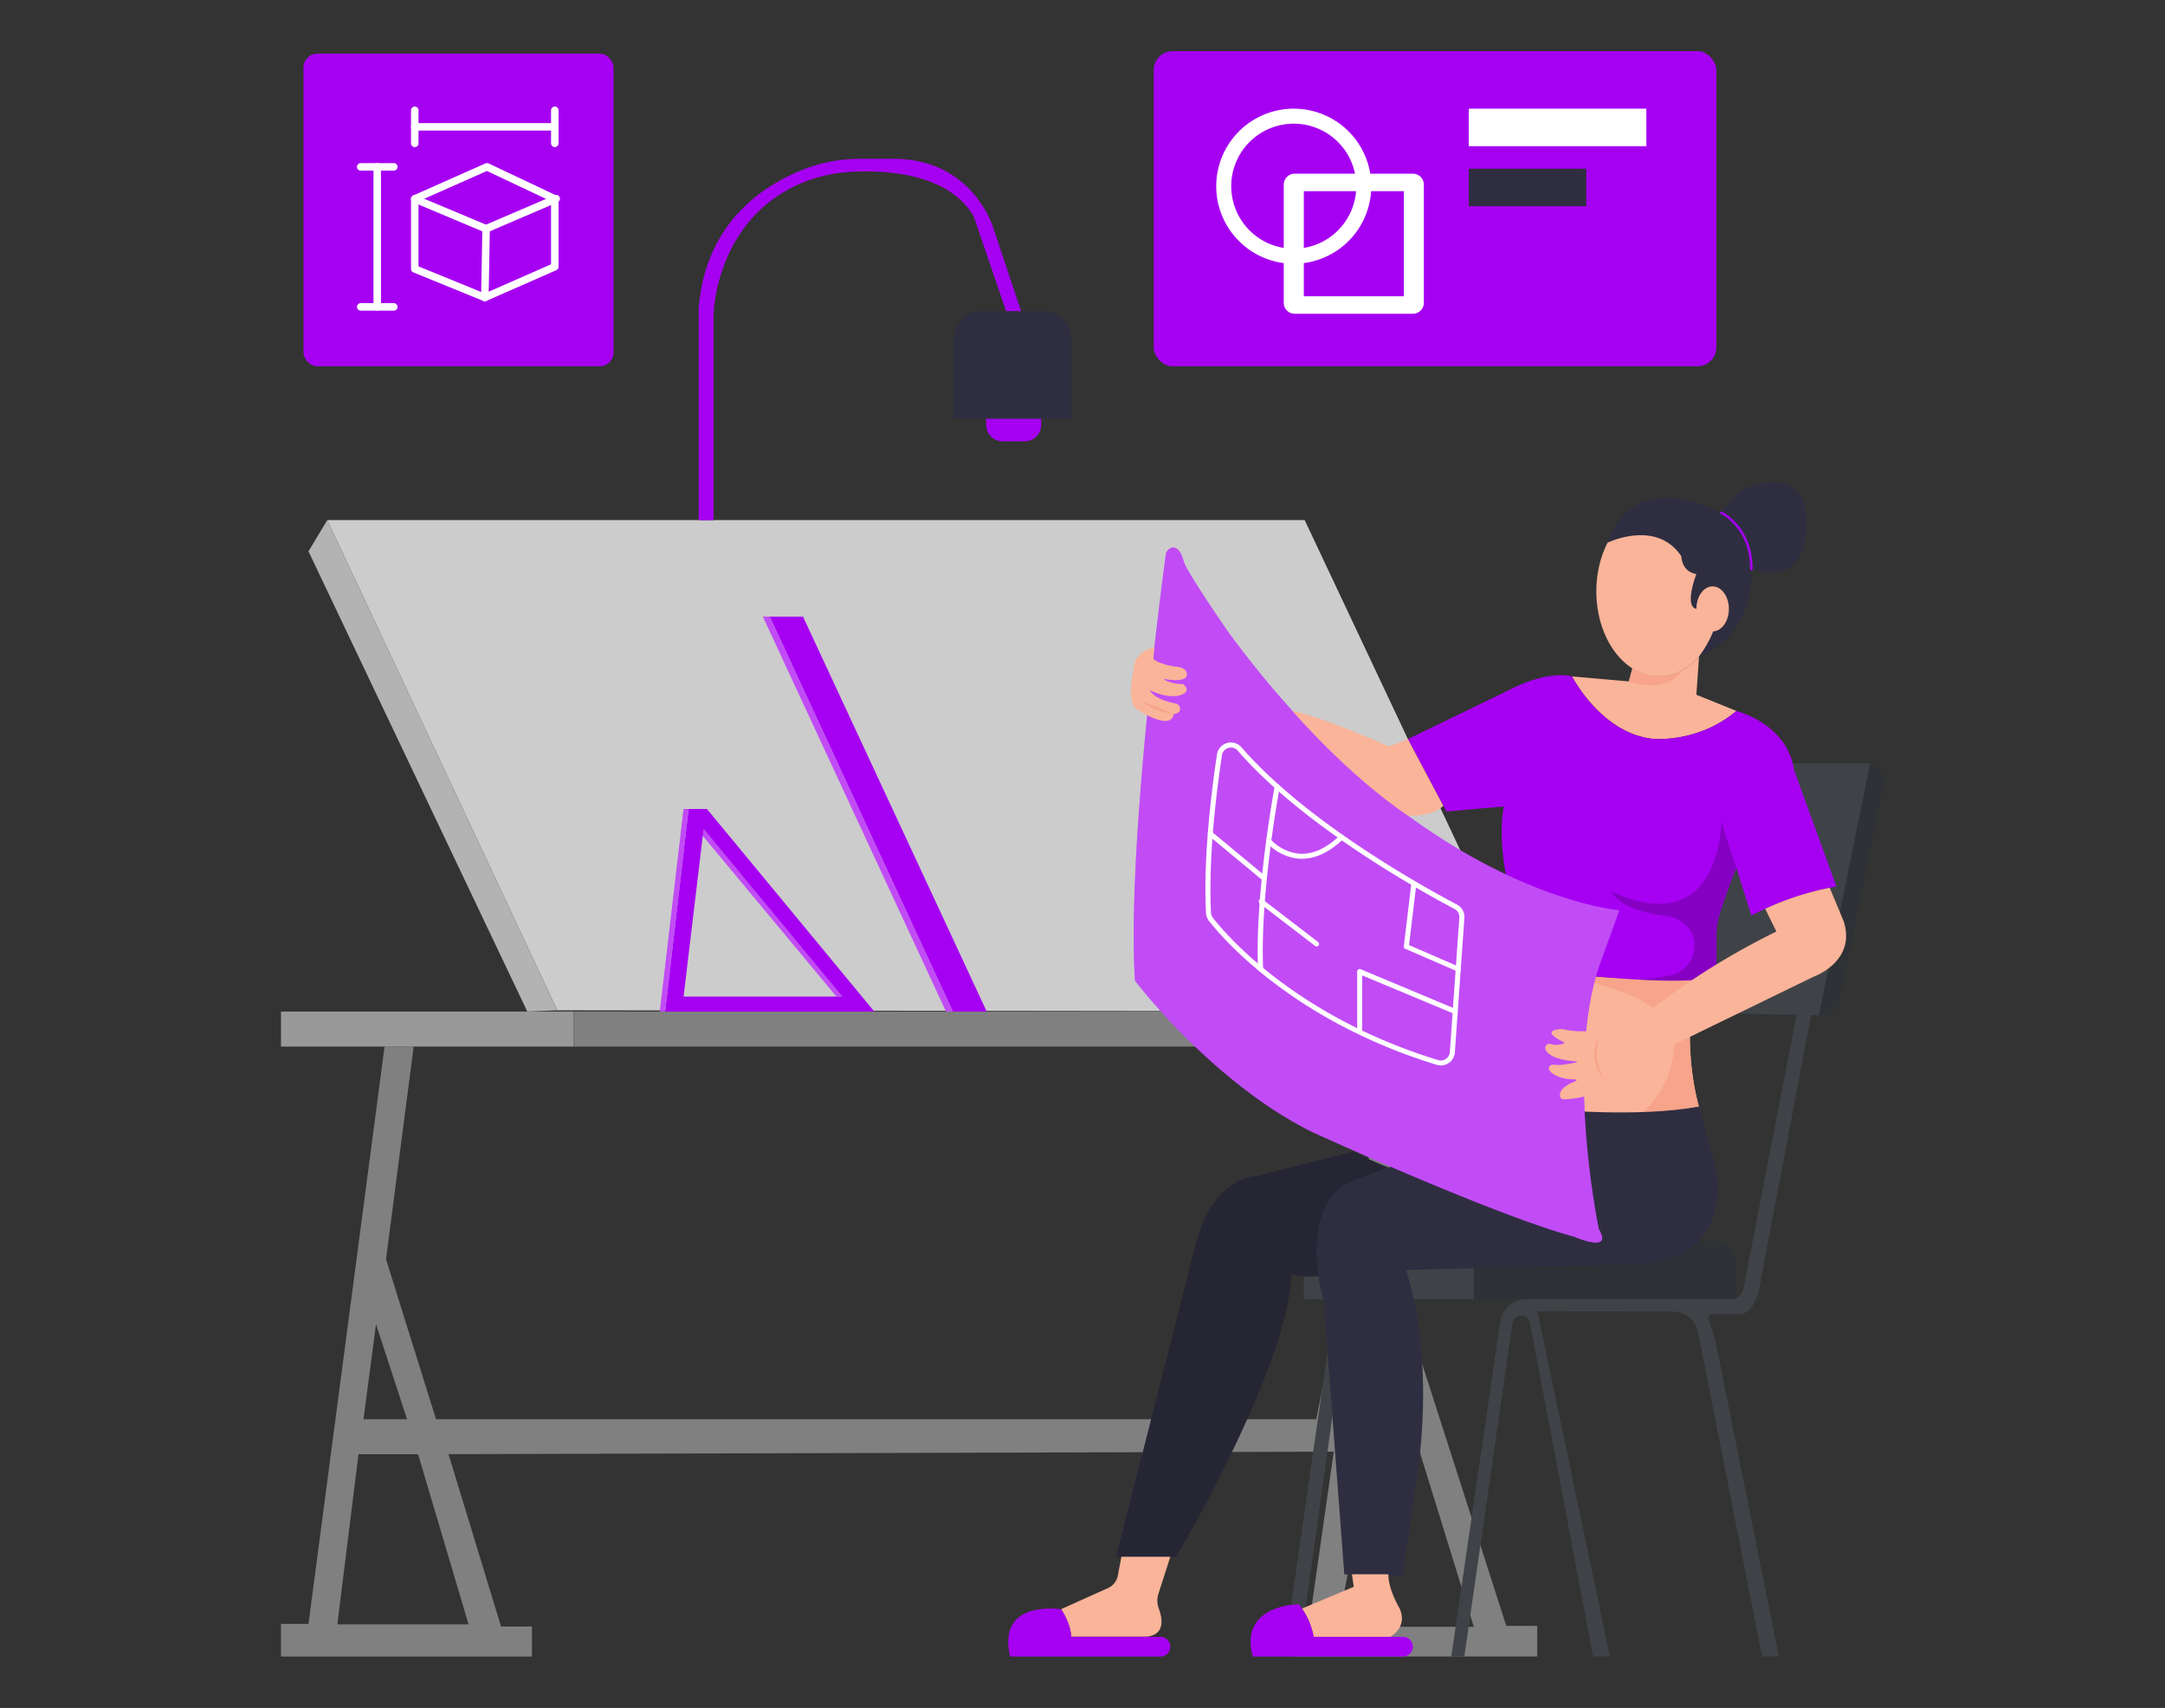  <!DOCTYPE svg PUBLIC "-//W3C//DTD SVG 1.1//EN" "http://www.w3.org/Graphics/SVG/1.1/DTD/svg11.dtd">
<svg xmlns="http://www.w3.org/2000/svg" width="865.76" height="682.89" viewBox="0 0 865.76 682.89">
<rect x="0" y="0" width="865.76" height="682.89" fill="#333333" stroke="none"/>
<defs>
<style xmlns="http://www.w3.org/1999/xhtml">*, ::after, ::before { box-sizing: border-box; }
img, svg { vertical-align: middle; }
</style>
<style xmlns="http://www.w3.org/1999/xhtml">*, body, html { -webkit-font-smoothing: antialiased; }
img, svg { max-width: 100%; }
</style>
</defs>
<polygon points="130.86 207.95 222.86 403.95 614.36 404.45 521.73 207.95 130.86 207.95" fill="#ccc"/>
<polygon points="130.86 207.95 123.36 220.45 210.86 404.45 222.86 403.95 130.86 207.95" fill="#b3b3b3"/>
<polygon points="281.36 331.45 280.86 333.95 334.5 398.45 336.8 398.45 281.36 331.45" fill="#a600f2" data-primary="true"/>
<polygon points="281.36 331.45 280.86 333.95 334.5 398.45 336.8 398.45 281.36 331.45" fill="#fff" opacity="0.3"/>
<path d="M602.36,650.09l-50-155.64,15-76H556.29l-29.93,149h-352l-20-64,11.07-85H153.78L123.36,649.28h-11v13.06H212.72v-12H200.36l-21-68.92,354-1-10,70h-10v11.89H614.72V650.09Zm-452-120.64,12.41,38H145.36Zm37,120H134.9l8.46-68h23.83Zm347.63,1,20.37-110,34,110Z" fill="gray"/>
<polygon points="533.91 519.45 513.36 662.45 519.36 662.45 539.36 519.45 533.91 519.45" fill="#3f4347"/>
<rect x="521.36" y="496.45" width="68" height="23" fill="#3f4347"/>
<path d="M541.36,460.45l-40,10s-17,0-24,30l-31,122h24s45-76,46-113a31.14,31.14,0,0,0,10.88.77l34.94-40.7S548.36,464.45,541.36,460.45Z" fill="#2f2e41" data-secondary="true"/>
<path d="M541.36,460.45l-40,10s-17,0-24,30l-31,122h24s45-76,46-113a31.14,31.14,0,0,0,10.88.77l34.94-40.7S548.36,464.45,541.36,460.45Z" opacity="0.2"/>
<path d="M589.36,496.45h96.93a8.07,8.07,0,0,1,8.07,8.07v14.93a0,0,0,0,1,0,0h-105a0,0,0,0,1,0,0v-23A0,0,0,0,1,589.36,496.45Z" fill="#2e3135"/>
<path d="M713.82,305.45h33.06a6.52,6.52,0,0,1,6.39,7.82l-17.84,87.66a6.51,6.51,0,0,1-6.52,5.22l-70.55-1.42,43-99.28Z" fill="#2e3135"/>
<polygon points="706.82 305.16 747.86 305.16 727.34 405.98 651.36 404.45 694.36 305.16 706.82 305.16" fill="#3f4347"/>
<path d="M679.36,442.45a184.78,184.78,0,0,1-23.3,3h0c-11,.76-24.49.7-36.69-2,0,0,0-48.89-8-56,0,0,0,0,0,0h0l.14,0,.2,0c.82.13,2.86.45,5.8.87l.48.07c17.82,1.49,40.39,5.13,59.67,3.35C677.71,391.81,672.36,416.45,679.36,442.45Z" fill="#f9b499"/>
<path d="M669.45,415.62a11.91,11.91,0,0,0-.51-3.14c-4.63-14.44-33.21-20.17-50.9-24,12.44,2.71,47.32,3,59.67,3.35,0,0-5.35,24.64,1.65,50.64a184.78,184.78,0,0,1-23.3,3A37.26,37.26,0,0,0,669.45,415.62Z" fill="#f7a48b"/>
<rect x="112.36" y="404.45" width="117" height="14" fill="#999"/>
<rect x="229.36" y="404.45" width="385" height="14" fill="gray"/>
<path d="M282.7,323.45h-7.34l-9.39,81h83.66Zm-1.34,8,55.44,67H273.36Z" fill="#a600f2" data-primary="true"/>
<polygon points="275.36 323.45 273.36 323.45 263.86 404.45 265.97 404.45 275.36 323.45" fill="#a600f2" data-primary="true"/>
<polygon points="275.36 323.45 273.36 323.45 263.86 404.45 265.97 404.45 275.36 323.45" fill="#fff" opacity="0.3"/>
<polygon points="307.8 246.54 381.04 404.45 394.58 404.45 321.11 246.54 307.8 246.54" fill="#a600f2" data-primary="true"/>
<polygon points="307.8 246.54 305.08 246.54 378.33 404.45 381.04 404.45 307.8 246.54" fill="#a600f2" data-primary="true"/>
<polygon points="307.8 246.54 305.08 246.54 378.33 404.45 381.04 404.45 307.8 246.54" fill="#fff" opacity="0.3"/>
<path d="M285.38,208v-82.7s.8-37.33,34.8-51.95a61,61,0,0,1,21.49-4.7c13.46-.59,37.8.9,47.69,17.85l13,38h6l-11-33s-8-28-40-28H344a61.35,61.35,0,0,0-21.83,3.92c-16,6.09-40.14,21-42.78,56.08V208Z" fill="#a600f2" data-primary="true"/>
<path d="M394.36,163.45h22a0,0,0,0,1,0,0v6.43a6.57,6.57,0,0,1-6.57,6.57h-8.86a6.57,6.57,0,0,1-6.57-6.57v-6.43A0,0,0,0,1,394.36,163.45Z" fill="#a600f2" data-primary="true"/>
<path d="M694.36,284.24c-15,12.8-33,11.21-33,11.21-21-2-32.71-25-32.71-25l22.71,2,1.42-5.19a19.53,19.53,0,0,0,10.58,3.19c6.11,0,11.73-3,16.07-7.95l-1.07,15.27Z" fill="#f9b499"/>
<path d="M651.36,272.45s14.41,5.69,21.7-4.66c0,0-8.86,6.28-20.28-.53Z" fill="#f7a48b"/>
<path d="M734.36,354.45c-18,3-34,11.59-34,11.59l-6-19,0,.09c-1.94,4.27-4.69,12.32-6.4,17.49a31.21,31.21,0,0,0-1.56,9.77v16.07c-6.19,1.93-18.81,1.92-32,1.18-20.86-1.17-43-4.18-43-4.18,1-9-8-32-8-32-5-21-2-33-2-33l-23,2L563,295.51l39.35-19.06c17-9,26.29-6,26.29-6s11.71,23,32.71,25c0,0,18,1.59,33-11.21,22,6.79,23,23.38,23,23.38Z" fill="#a600f2" data-primary="true"/>
<path d="M694.32,347.12c-1.94,4.27-4.69,12.32-6.4,17.49a31.21,31.21,0,0,0-1.56,9.77v16.07c-6.19,1.93-18.81,1.92-32,1.18A85.42,85.42,0,0,0,667.86,390a12.27,12.27,0,0,0,9.66-13.87,11.34,11.34,0,0,0-3.89-6.74,13.79,13.79,0,0,0-7.38-3.14c-19.09-2.31-21.89-9.77-21.89-9.77,44,20,44-28,44-28Z" opacity="0.2"/>
<path d="M611.42,387.46l.14,0-.17,0Z" fill="none" stroke="red" stroke-miterlimit="10"/>
<path d="M679.36,442.45s5,18,7,25c0,0,8,38-34,38l-90.18,2.33S574.86,541,565.86,596l-5,34-23.29-.5-8.21-109s-12-40,13-49l77-28S654.86,447,679.36,442.45Z" fill="#2f2e41" data-secondary="true"/>
<path d="M466.16,221.9c-1.82,13.56-15.57,118.46-12.3,170.19,0,0,30.5,40.36,70.5,60.36,0,0,72,33,105,42,0,0,16,7,10-3,0,0-14.31-68,1.34-108.5l6.87-19s-79.93-6.5-156.57-111.5c0,0-16.64-24-17.64-28,0,0-1.48-6.68-5.09-5.34A3.43,3.43,0,0,0,466.16,221.9Z" fill="#a600f2" data-primary="true"/>
<path d="M466.16,221.9c-1.82,13.56-15.57,118.46-12.3,170.19,0,0,30.5,40.36,70.5,60.36,0,0,72,33,105,42,0,0,16,7,10-3,0,0-14.31-68,1.34-108.5l6.87-19s-79.93-6.5-156.57-111.5c0,0-16.64-24-17.64-28,0,0-1.48-6.68-5.09-5.34A3.43,3.43,0,0,0,466.16,221.9Z" fill="#fff" opacity="0.3"/>
<path d="M516.77,284.16s21.89,25.61,46.24,41.95c0,0,9,.87,14.16-3.9L563,295.51l-7.65,2.94S532.18,287.87,516.77,284.16Z" fill="#f9b499"/>
<path d="M461.63,258.87s-8.27,1.25-8.27,8.91c0,0-3.63,14.09,2.18,16.38,0,0,12.82,8.29,13.82,1.29,0,0,2.51,0,2.56-2a2.29,2.29,0,0,0-1.94-2.23c-2.66-.48-8.38-1.9-10.21-5.3,0,0,6.71,3.59,12.15,2.06,0,0,5-1.31,1.21-4.43,0,0-5.77-.11-7.77-2.11,0,0,10.37,2.14,9.18-2.43,0,0-.14-2-4.19-2.46a25.36,25.36,0,0,1-6.16-1.45c-1.64-.63-3.12-1.41-3-2.11Z" fill="#f9b499"/>
<path d="M469.36,285.45a27.58,27.58,0,0,1-13-5c4.45,1.41,8.65,3.25,13,5Z" fill="#f7a48b"/>
<path d="M576.16,426a5.77,5.77,0,0,1-1.64-.25c-57.75-17.69-86-51-91.06-57.54a5.57,5.57,0,0,1-1.18-3.15c-1.18-22.21,2.24-49.27,4.38-63.42h0a5.62,5.62,0,0,1,9.81-2.83c25.77,29.76,72.43,55.62,86.12,62.84a5.61,5.61,0,0,1,3,5.37l-3.81,53.74a5.63,5.63,0,0,1-5.6,5.24ZM488.64,302c-2.13,14.08-5.53,41-4.36,63a3.52,3.52,0,0,0,.76,2c5,6.42,32.89,39.35,90.06,56.86a3.63,3.63,0,0,0,4.67-3.22l3.81-53.74a3.62,3.62,0,0,0-1.92-3.46c-13.77-7.26-60.71-33.28-86.7-63.3a3.62,3.62,0,0,0-6.32,1.81Z" fill="#fff"/>
<path d="M504.07,388.45a1,1,0,0,1-1-1c-1.27-30.75,6.6-72.72,6.68-73.14a1,1,0,0,1,2,.38c-.08.41-7.91,42.16-6.64,72.68a1,1,0,0,1-1,1Z" fill="#fff"/>
<path d="M505.27,352a1,1,0,0,1-.64-.23l-21.29-17.65a1,1,0,0,1,1.28-1.54l21.29,17.65a1,1,0,0,1,.13,1.41A1,1,0,0,1,505.27,352Z" fill="#fff"/>
<path d="M520.61,343.35l-.94,0a19.74,19.74,0,0,1-13.11-6.47,1,1,0,0,1,1.54-1.28,18,18,0,0,0,11.7,5.75c5.29.27,10.67-2.19,16-7.34a1,1,0,0,1,1.41,0,1,1,0,0,1,0,1.42C531.74,340.69,526.17,343.35,520.61,343.35Z" fill="#fff"/>
<path d="M526.48,378.4a1,1,0,0,1-.61-.21l-22.12-16.95a1,1,0,0,1-.19-1.4,1,1,0,0,1,1.41-.19l22.12,17a1,1,0,0,1,.18,1.4A1,1,0,0,1,526.48,378.4Z" fill="#fff"/>
<path d="M583.12,388.45a.88.88,0,0,1-.39-.08l-20.77-9a1,1,0,0,1-.59-1l3-25a1,1,0,1,1,2,.24l-2.91,24.26,20.08,8.71a1,1,0,0,1-.4,1.91Z" fill="#fff"/>
<path d="M543.72,412.45a1,1,0,0,1-1-1v-23a1,1,0,0,1,.45-.84,1,1,0,0,1,.94-.09l38.19,16a1,1,0,0,1-.77,1.85L544.72,390v21.49A1,1,0,0,1,543.72,412.45Z" fill="#fff"/>
<path d="M718.39,406,697.12,515.54a4.83,4.83,0,0,1-4.74,3.91H610.57a10.8,10.8,0,0,0-10.68,9.23L580.35,662.34h5.22L604.84,529a3.54,3.54,0,0,1,4.08-3h0a3.53,3.53,0,0,1,2.9,2.83l25.24,133.47h6.71l-29-138.09,54.34.17a10.14,10.14,0,0,1,9.91,8.17l25.62,129.75h6.71L685.93,536s-1.14-4-2.72-8.29a1.64,1.64,0,0,1,1.54-2.21h10.61s7,1,9-15l19.93-104.79Z" fill="#3f4347"/>
<path d="M448.43,622.45,447,630a6.86,6.86,0,0,1-4,5l-18.7,8.4s4,6,4,11h29.05s10.5.88,6-11.37a9.08,9.08,0,0,1-.08-5.87L468,622.45Z" fill="#f9b499"/>
<path d="M424.36,643.45s-25.86-4.21-20.43,18.89h60.16A3.94,3.94,0,0,0,468,658.4h0a4,4,0,0,0-3.94-3.94H428.36S428.36,649.45,424.36,643.45Z" fill="#a600f2" data-primary="true"/>
<path d="M541.36,634.45l-20.71,8.7a31.85,31.85,0,0,1,4.71,11.31h30.5s7.21-3.61,3.86-11.31c0,0-4.65-7.7-4.5-13.7H540.63Z" fill="#f9b499"/>
<path d="M705.88,363.38l4.48,9.07a294.37,294.37,0,0,0-55,35,6.84,6.84,0,0,1-6.66,0s-8.9-7.58-13.62-1.79c0,0-.2,2.79,7.54,5.79,0,0-10.37,2-17.82,0,0,0-10.45,0,1.05,5.51a7.81,7.81,0,0,1-5.82.44,1.7,1.7,0,0,0-1.95,2.36c.93,1.87,3.91,4,12.37,4.63a.15.15,0,0,1,0,.3c-1.8.48-6,1.44-9.33,1a1.53,1.53,0,0,0-1.33,2.55c1.59,1.7,4.6,3.35,10.27,3.33a.33.33,0,0,1,.13.64c-2.8,1.07-7.25,3.32-6.25,6.46a1.3,1.3,0,0,0,1.23.85c2.92,0,12.86-.49,23.49-8.5,0,0,9.48-9.53,19.07-12.53l57.59-28s17-6,12-22l-5.63-13.52A112.84,112.84,0,0,0,705.88,363.38Z" fill="#f9b499"/>
<path d="M639.36,414.45a22.39,22.39,0,0,0,2,17c-4.28-4.4-4.91-11.72-2-17Z" fill="#f7a48b"/>
<rect x="461.36" y="20.45" width="225" height="126" rx="7.59" fill="#a600f2" data-primary="true"/>
<path d="M517.36,43.45a31,31,0,1,0,31,31A31,31,0,0,0,517.36,43.45Zm0,56a25,25,0,1,1,25-25A25,25,0,0,1,517.36,99.45Z" fill="#fff"/>
<path d="M565,69.45H517.74a4.38,4.38,0,0,0-4.38,4.38v47.24a4.39,4.39,0,0,0,4.38,4.38H565a4.39,4.39,0,0,0,4.38-4.38V73.83A4.38,4.38,0,0,0,565,69.45Zm-3.62,49h-40v-42h40Z" fill="#fff"/>
<rect x="587.36" y="43.45" width="71" height="15" fill="#fff"/>
<rect x="587.36" y="67.45" width="47" height="15" fill="#2f2e41" data-secondary="true"/>
<rect x="121.36" y="21.45" width="124" height="125" rx="5.55" fill="#a600f2" data-primary="true"/>
<path d="M221.86,52.21h-56a1.5,1.5,0,0,1,0-3h56a1.5,1.5,0,0,1,0,3Z" fill="#fff"/>
<path d="M165.86,58.82a1.5,1.5,0,0,1-1.5-1.5V44.1a1.5,1.5,0,1,1,3,0V57.32A1.5,1.5,0,0,1,165.86,58.82Z" fill="#fff"/>
<path d="M221.86,58.82a1.5,1.5,0,0,1-1.5-1.5V44.1a1.5,1.5,0,0,1,3,0V57.32A1.5,1.5,0,0,1,221.86,58.82Z" fill="#fff"/>
<path d="M150.86,124.21a1.5,1.5,0,0,1-1.5-1.5v-56a1.5,1.5,0,1,1,3,0v56A1.5,1.5,0,0,1,150.86,124.21Z" fill="#fff"/>
<path d="M157.47,68.21H144.25a1.5,1.5,0,0,1,0-3h13.22a1.5,1.5,0,0,1,0,3Z" fill="#fff"/>
<path d="M157.47,124.21H144.25a1.5,1.5,0,0,1,0-3h13.22a1.5,1.5,0,0,1,0,3Z" fill="#fff"/>
<path d="M193.86,120.45a1.42,1.42,0,0,1-.57-.12l-28-11.42a1.5,1.5,0,0,1-.93-1.39v-28a1.49,1.49,0,0,1,.89-1.37l28.86-12.81a1.51,1.51,0,0,1,1.25,0L222.5,78.16a1.52,1.52,0,0,1,.86,1.36v27.14a1.49,1.49,0,0,1-.9,1.37l-28,12.29A1.58,1.58,0,0,1,193.86,120.45Zm-26.5-13.94,26.48,10.81,26.52-11.64V80.47L194.7,68.36,167.36,80.49Z" fill="#fff"/>
<path d="M194.36,93a1.43,1.43,0,0,1-.58-.12L165.28,80.9a1.5,1.5,0,1,1,1.16-2.77l27.91,11.69,27.42-11.75a1.49,1.49,0,0,1,2,.79,1.51,1.51,0,0,1-.79,2l-28,12A1.52,1.52,0,0,1,194.36,93Z" fill="#fff"/>
<path d="M193.86,120.45h0a1.5,1.5,0,0,1-1.47-1.53l.5-27.5a1.5,1.5,0,0,1,3,0l-.5,27.5A1.51,1.51,0,0,1,193.86,120.45Z" fill="#fff"/>
<path d="M688.36,236.45c0,10.46-3.47,19.81-8.93,26.05-4.34,5-10,7.95-16.07,7.95a19.53,19.53,0,0,1-10.58-3.19c-8.52-5.41-14.42-17.17-14.42-30.81,0-18.78,11.19-34,25-34S688.36,217.67,688.36,236.45Z" fill="#f9b499"/>
<path d="M642.85,217s19.51-9.57,29.51,5.43c0,0,0,6.14,6,7.07,0,0-5,12.93,0,13.93l9.8-2.79a45.28,45.28,0,0,1-8.74,21.83s21.94-7,20.94-35c0,0,22,9,22-18,0,0,2-23-22-15,0,0-6,1-12,10.5C688.36,205,653.34,185.58,642.85,217Z" fill="#2f2e41" data-secondary="true"/>
<path d="M700.36,228a.5.5,0,0,1-.5-.5c0-16.46-11.59-22-11.71-22a.5.5,0,1,1,.42-.91c.12.06,12.29,5.83,12.29,23A.51.51,0,0,1,700.36,228Z" fill="#a600f2" data-primary="true"/>
<ellipse cx="684.86" cy="243.45" rx="6.5" ry="9" fill="#f9b499"/>
<path d="M519.36,641.45s-24,0-18.43,20.89h60.16A3.94,3.94,0,0,0,565,658.4h0a4,4,0,0,0-3.94-3.94H525.36A29,29,0,0,0,519.36,641.45Z" fill="#a600f2" data-primary="true"/>
<path d="M392.43,124.45h24.86a11.07,11.07,0,0,1,11.07,11.07v31.93a0,0,0,0,1,0,0h-47a0,0,0,0,1,0,0V135.52A11.07,11.07,0,0,1,392.43,124.45Z" fill="#2f2e41" data-secondary="true"/>
</svg>
